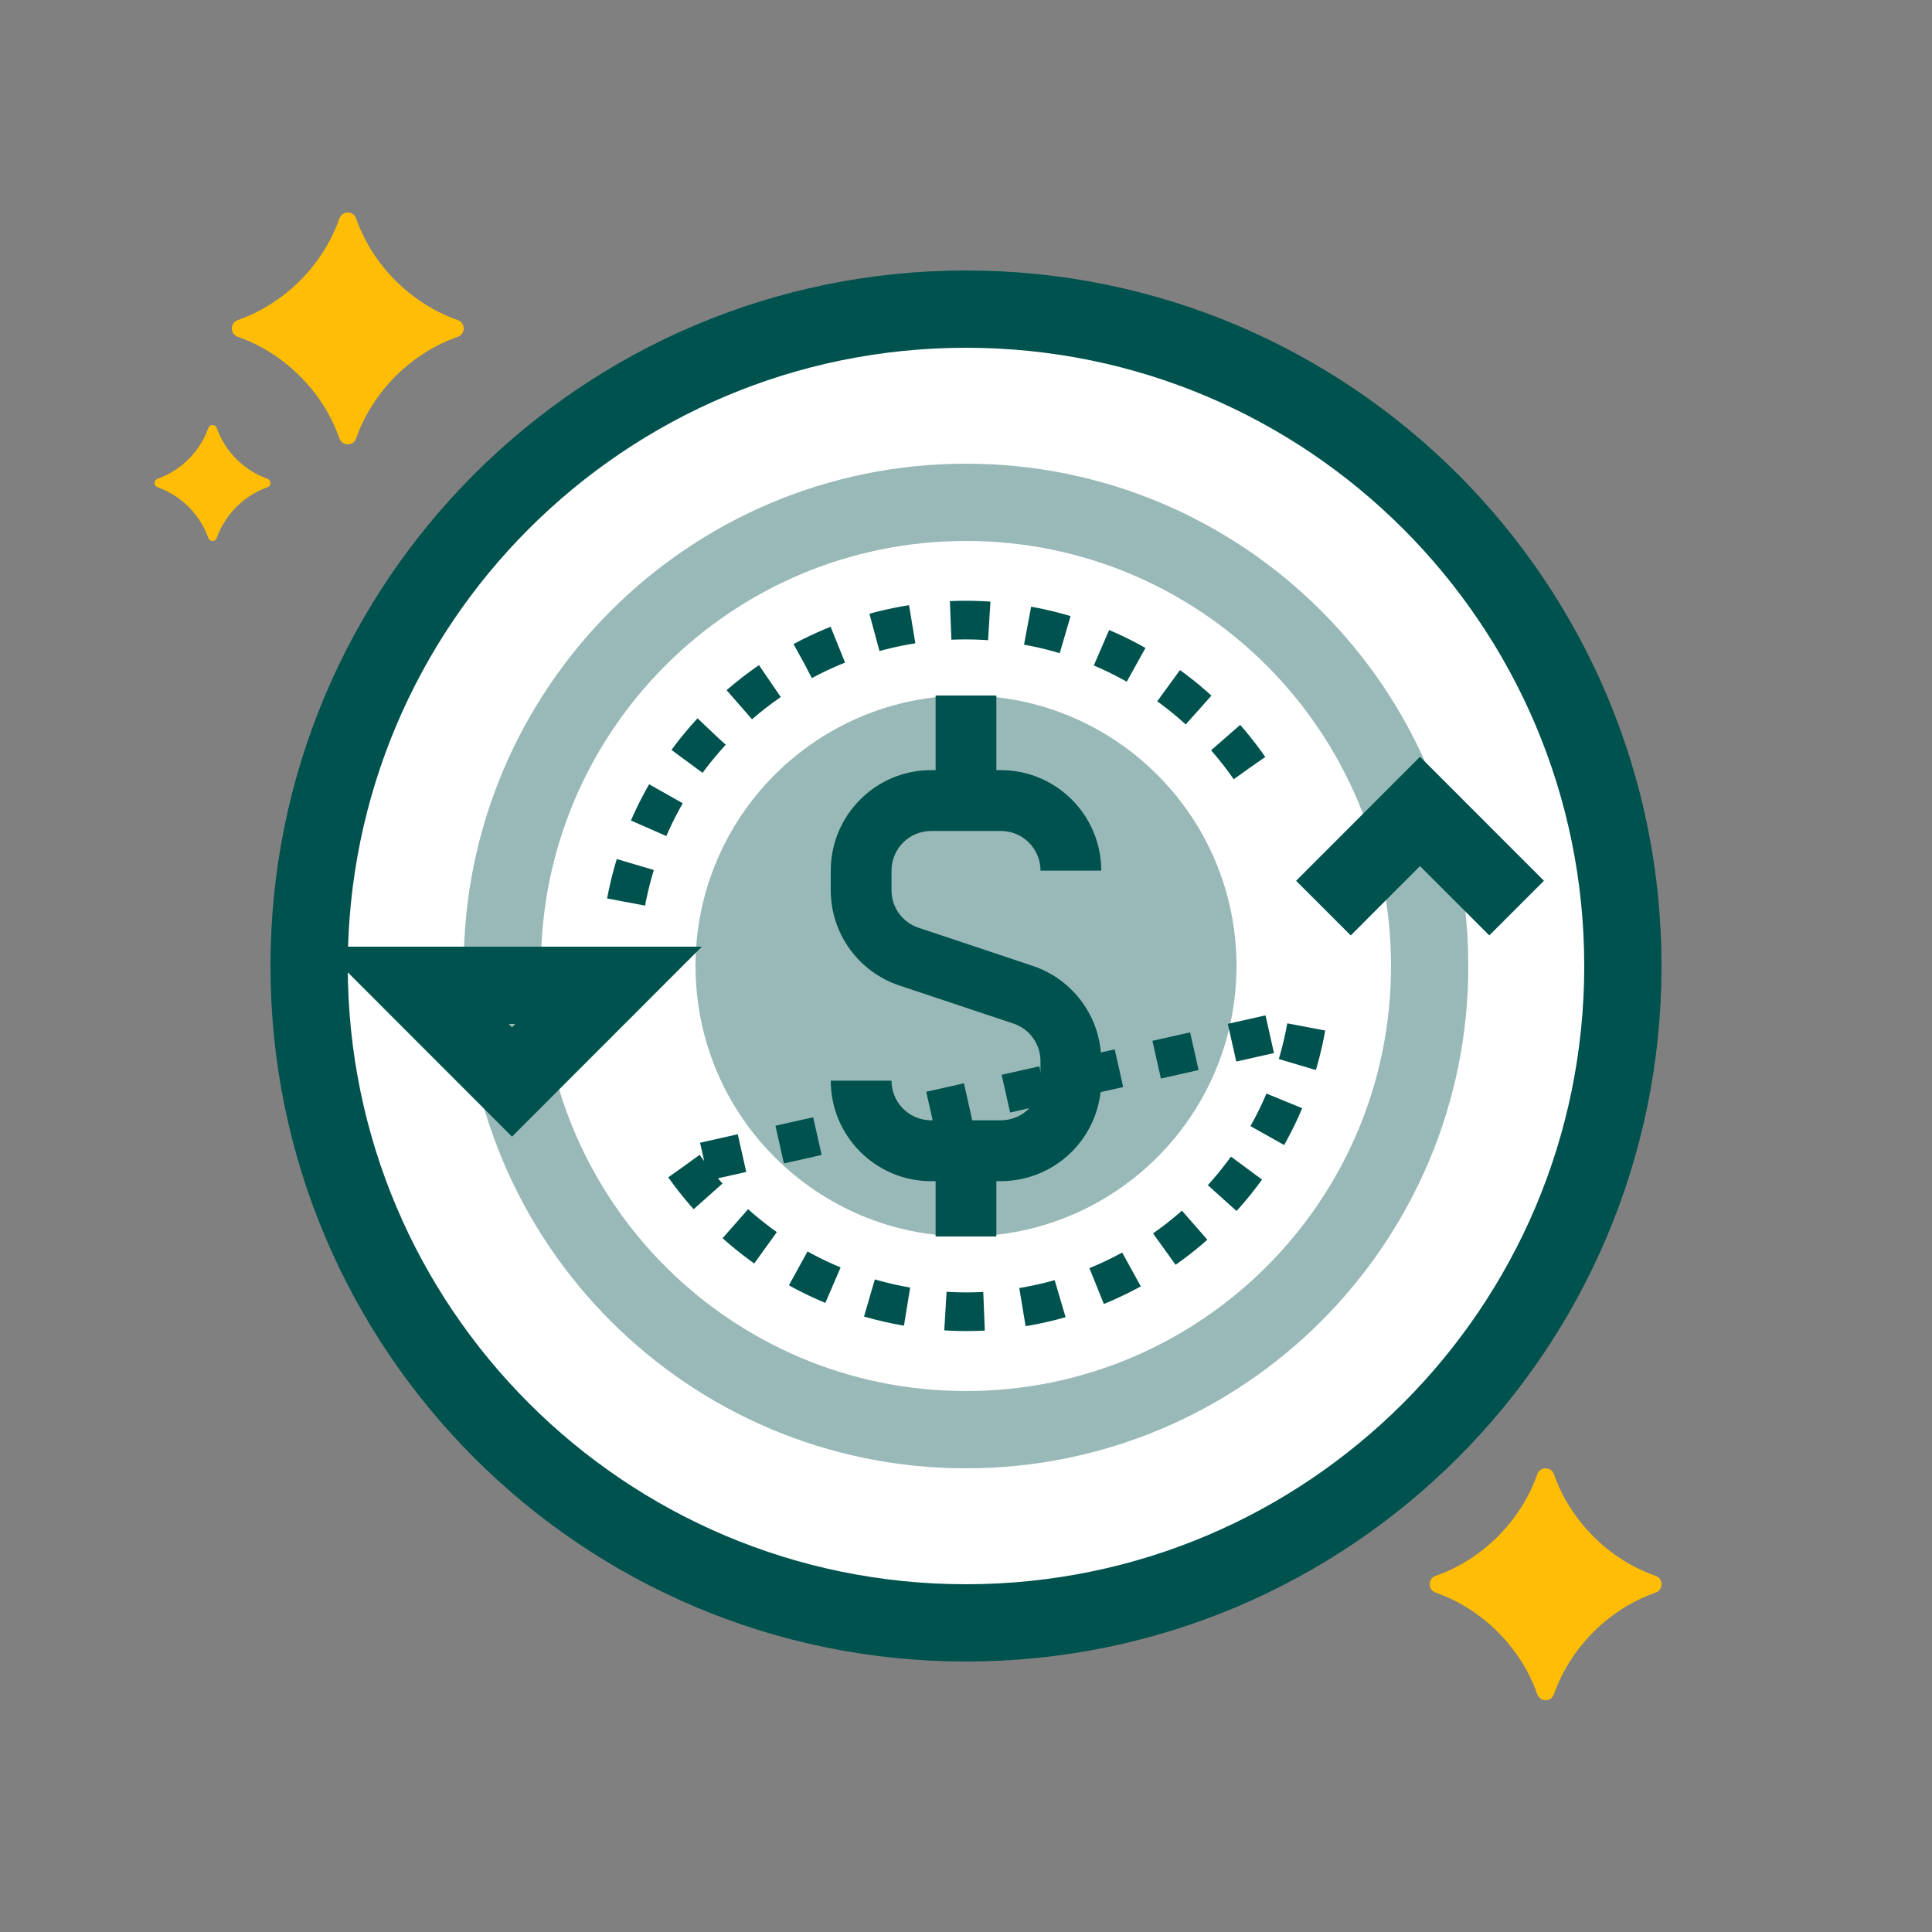 <svg width="100" height="100" viewBox="0 0 100 100" fill="none" xmlns="http://www.w3.org/2000/svg">
<rect x="0" y="0" width="100" height="100" fill="#808080" stroke="none"/>
<path d="M50 84C68.778 84 84 68.778 84 50C84 31.222 68.778 16 50 16C31.222 16 16 31.222 16 50C16 68.778 31.222 84 50 84Z" fill="white" stroke="#00524E" stroke-width="4"/>
<path d="M50 64C57.732 64 64 57.732 64 50C64 42.268 57.732 36 50 36C42.268 36 36 42.268 36 50C36 57.732 42.268 64 50 64Z" fill="#00524E" fill-opacity="0.4"/>
<path d="M50 74C63.255 74 74 63.255 74 50C74 36.745 63.255 26 50 26C36.745 26 26 36.745 26 50C26 63.255 36.745 74 50 74Z" stroke="#00524E" stroke-opacity="0.4" stroke-width="4"/>
<path fill-rule="evenodd" clip-rule="evenodd" d="M17.57 22.696C16.726 20.276 14.724 18.276 12.304 17.431C11.899 17.291 11.899 16.71 12.304 16.568C14.724 15.725 16.726 13.723 17.57 11.304C17.711 10.899 18.29 10.899 18.432 11.304C19.276 13.723 21.277 15.724 23.698 16.568C24.101 16.71 24.101 17.29 23.698 17.431C21.277 18.275 19.276 20.276 18.432 22.696C18.29 23.101 17.711 23.101 17.57 22.696V22.696ZM79.57 87.696C78.726 85.276 76.724 83.276 74.304 82.431C73.899 82.291 73.899 81.71 74.304 81.568C76.724 80.725 78.726 78.723 79.57 76.304C79.711 75.899 80.29 75.899 80.432 76.304C81.276 78.723 83.277 80.724 85.698 81.568C86.101 81.71 86.101 82.29 85.698 82.431C83.277 83.275 81.276 85.276 80.432 87.696C80.29 88.101 79.711 88.101 79.57 87.696ZM10.785 27.848C10.568 27.242 10.219 26.692 9.764 26.236C9.309 25.781 8.758 25.433 8.152 25.216C7.949 25.145 7.949 24.855 8.152 24.784C8.758 24.567 9.309 24.219 9.764 23.764C10.219 23.308 10.568 22.758 10.785 22.152C10.855 21.949 11.145 21.949 11.216 22.152C11.433 22.758 11.782 23.309 12.237 23.764C12.692 24.219 13.243 24.567 13.849 24.784C14.05 24.855 14.05 25.145 13.849 25.216C13.243 25.433 12.692 25.781 12.237 26.236C11.782 26.692 11.433 27.242 11.216 27.848C11.145 28.051 10.856 28.051 10.785 27.848" fill="#FFBD05"/>
<path d="M64.671 39.752C63.325 37.819 61.611 36.171 59.625 34.904C57.64 33.637 55.423 32.776 53.103 32.37C43.369 30.654 34.087 37.154 32.37 46.888M35.404 60.36C38.125 64.2 42.252 66.809 46.888 67.62C56.622 69.337 65.904 62.838 67.621 53.103L35.404 60.36Z" stroke="#00524E" stroke-width="2" stroke-dasharray="2 2"/>
<path fill-rule="evenodd" clip-rule="evenodd" d="M47.542 48.02C47.134 47.884 46.779 47.623 46.528 47.274C46.278 46.924 46.143 46.505 46.144 46.075V45.063C46.144 44.52 46.358 43.999 46.742 43.614C47.125 43.229 47.646 43.012 48.189 43.011H51.809C52.939 43.011 53.856 43.931 53.856 45.063H57C57 42.196 54.67 39.863 51.808 39.863H51.571V36H48.427V39.862H48.189C45.328 39.862 43 42.196 43 45.062V46.075C42.998 47.166 43.34 48.229 43.977 49.115C44.614 50 45.514 50.663 46.548 51.008L52.454 52.979C52.862 53.115 53.218 53.376 53.469 53.726C53.721 54.075 53.856 54.495 53.856 54.925V55.937C53.856 56.48 53.64 57.002 53.256 57.386C52.872 57.77 52.351 57.986 51.808 57.987H48.188C47.645 57.985 47.126 57.769 46.742 57.385C46.359 57 46.144 56.48 46.144 55.937H43C43 58.804 45.328 61.137 48.189 61.137H48.427V64H51.571V61.136H51.808C53.185 61.134 54.506 60.585 55.479 59.61C56.453 58.636 56.999 57.315 57 55.937V54.925C57.002 53.834 56.66 52.77 56.022 51.885C55.385 50.999 54.485 50.337 53.45 49.992L47.542 48.019V48.02Z" fill="#00524E"/>
<path d="M68.5 47.003L73.5 42L78.5 47.003M21.5 51L26.5 56.003L31.5 51H21.5Z" stroke="#00524E" stroke-width="4"/>
</svg>
